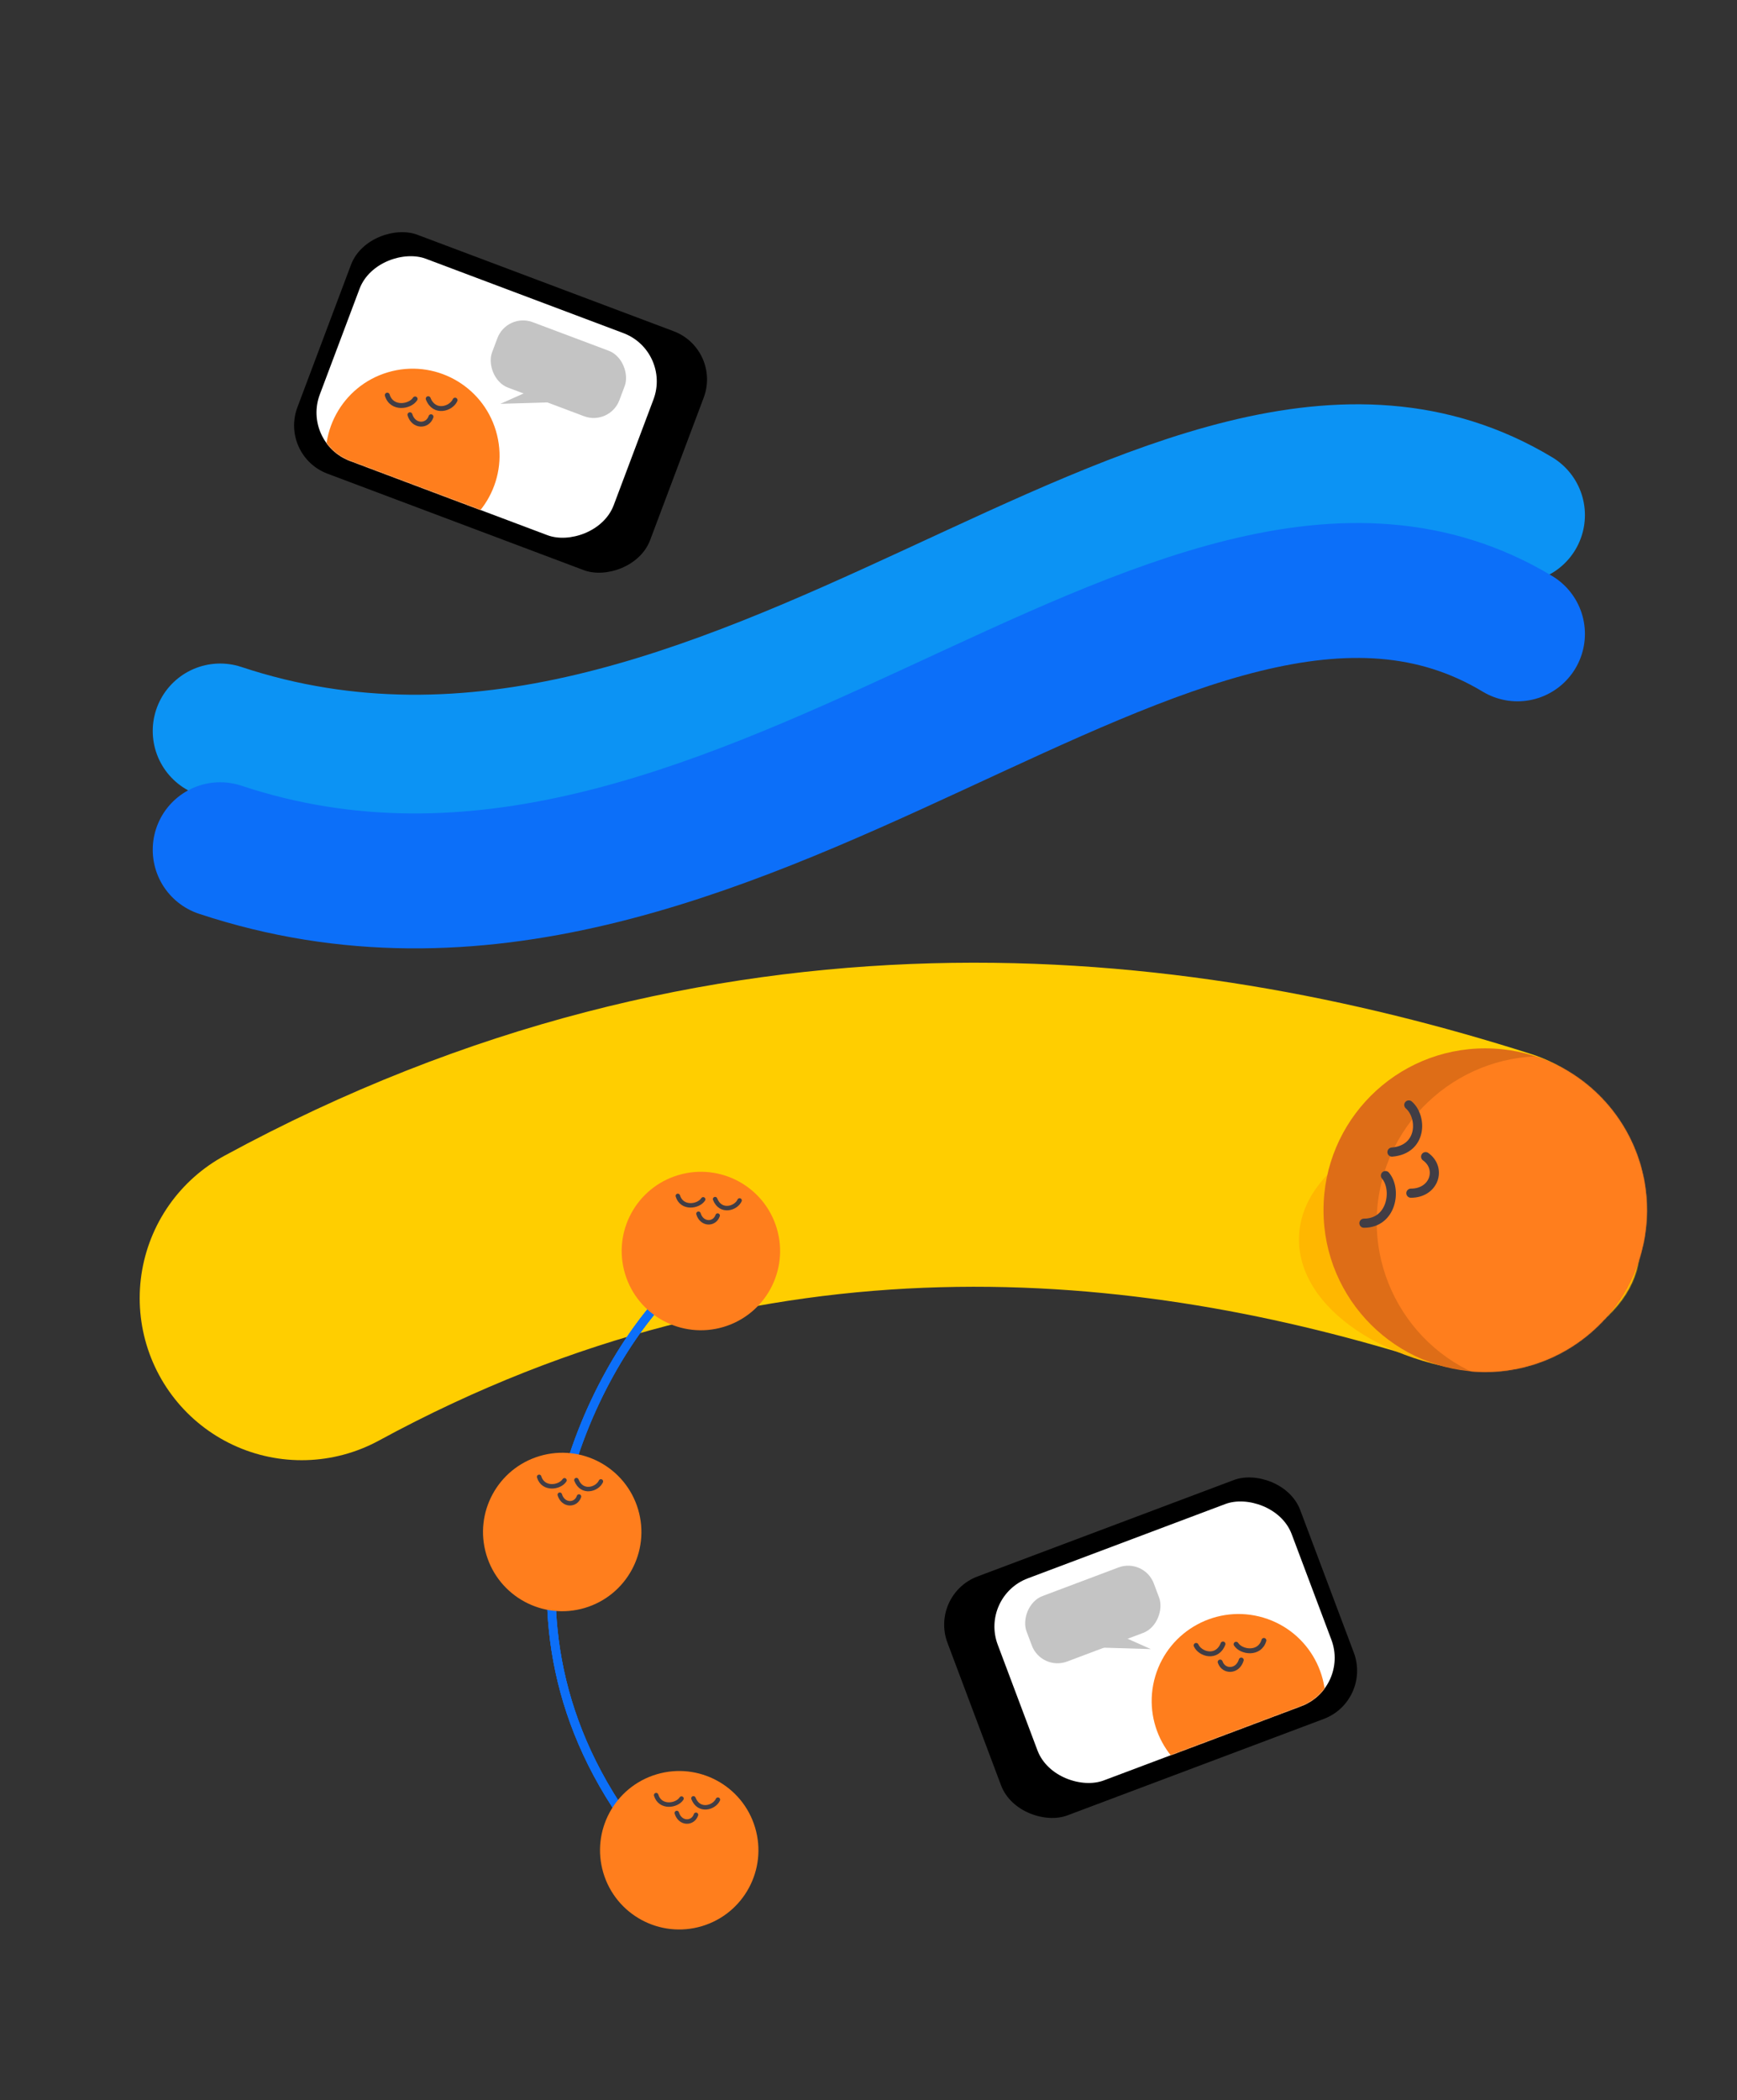 <svg width="2004" height="2422" viewBox="0 0 2004 2422" fill="none" xmlns="http://www.w3.org/2000/svg">
<rect x="0" y="0" width="2004" height="2422" fill="#333333" stroke="none"/>
<rect x="322.189" y="525.302" width="294.379" height="434.816" rx="59.416" transform="rotate(-69.384 322.189 525.302)" fill="black"/>
<rect x="348.051" y="510.504" width="248.972" height="362.318" rx="59.416" transform="rotate(-69.384 348.051 510.504)" fill="white"/>
<mask id="mask0_393_635" style="mask-type:alpha" maskUnits="userSpaceOnUse" x="365" y="294" width="393" height="327">
<rect x="348.051" y="510.504" width="248.972" height="362.318" rx="59.416" transform="rotate(-69.384 348.051 510.504)" fill="white"/>
</mask>
<g mask="url(#mask0_393_635)">
<circle cx="476.026" cy="525.468" r="100.298" transform="rotate(73.422 476.026 525.468)" fill="#FF7E1D"/>
<path d="M478.914 460.046C472.852 469.446 451.772 472.345 446.81 455.678" stroke="#413D45" stroke-width="5.662" stroke-linecap="round"/>
<path d="M497.265 480.579C493.243 492.376 477.104 492.234 472.95 478.278" stroke="#413D45" stroke-width="5.662" stroke-linecap="round"/>
<path d="M525.019 461.433C520.423 471.631 500.996 477.524 494.022 459.768" stroke="#413D45" stroke-width="5.662" stroke-linecap="round"/>
</g>
<rect x="584.97" y="360.383" width="156.9" height="80.68" rx="31.639" transform="rotate(20.601 584.97 360.383)" fill="#C4C4C4"/>
<path d="M577.248 465.684L604.964 453.33L636.286 463.896L577.248 465.684Z" fill="#C4C4C4"/>
<rect width="294.379" height="434.816" rx="59.416" transform="matrix(-0.352 -0.936 -0.936 0.352 1582.81 1961.3)" fill="black"/>
<rect width="248.972" height="362.318" rx="59.416" transform="matrix(-0.352 -0.936 -0.936 0.352 1556.95 1946.5)" fill="white"/>
<mask id="mask1_393_635" style="mask-type:alpha" maskUnits="userSpaceOnUse" x="1147" y="1730" width="393" height="327">
<rect width="248.972" height="362.318" rx="59.416" transform="matrix(-0.352 -0.936 -0.936 0.352 1556.95 1946.5)" fill="white"/>
</mask>
<g mask="url(#mask1_393_635)">
<circle r="100.298" transform="matrix(-0.285 0.958 0.958 0.285 1428.97 1961.47)" fill="#FF7E1D"/>
<path d="M1426.09 1896.05C1432.15 1905.45 1453.23 1908.35 1458.19 1891.68" stroke="#413D45" stroke-width="5.662" stroke-linecap="round"/>
<path d="M1407.73 1916.58C1411.76 1928.38 1427.9 1928.23 1432.05 1914.28" stroke="#413D45" stroke-width="5.662" stroke-linecap="round"/>
<path d="M1379.98 1897.43C1384.58 1907.63 1404 1913.52 1410.98 1895.77" stroke="#413D45" stroke-width="5.662" stroke-linecap="round"/>
</g>
<rect width="156.9" height="80.68" rx="31.639" transform="matrix(-0.936 0.352 0.352 0.936 1320.03 1796.38)" fill="#C4C4C4"/>
<path d="M1327.75 1901.68L1300.04 1889.33L1268.71 1899.9L1327.75 1901.68Z" fill="#C4C4C4"/>
<path d="M254 842.954C845.232 1038.99 1360.23 359.077 1750.75 594.014" stroke="#0C93F4" stroke-width="155.587" stroke-linecap="round"/>
<path d="M254 979.871C845.232 1175.91 1360.23 495.993 1750.75 730.93" stroke="#0C6FF9" stroke-width="155.587" stroke-linecap="round"/>
<path d="M1709 1393.22C1338.68 1275.39 855.231 1221.47 348 1497" stroke="#FFCE00" stroke-width="373.68" stroke-linecap="round"/>
<mask id="mask2_393_635" style="mask-type:alpha" maskUnits="userSpaceOnUse" x="1419" y="1288" width="473" height="294">
<ellipse cx="1655.47" cy="1434.68" rx="236.397" ry="146.338" transform="rotate(-177.956 1655.47 1434.68)" fill="#FFB700"/>
</mask>
<g mask="url(#mask2_393_635)">
<ellipse cx="1740.66" cy="1434.66" rx="242.116" ry="149.878" transform="rotate(-177.956 1740.66 1434.66)" fill="#FFB700"/>
</g>
<circle cx="1713.51" cy="1395.5" r="186.57" fill="#DE6D17"/>
<mask id="mask3_393_635" style="mask-type:alpha" maskUnits="userSpaceOnUse" x="1526" y="1208" width="375" height="375">
<circle cx="1713.51" cy="1395.5" r="186.57" transform="rotate(-165 1713.51 1395.5)" fill="#DE6D17"/>
</mask>
<g mask="url(#mask3_393_635)">
<circle cx="1779.43" cy="1409.13" r="191.084" transform="rotate(-165 1779.43 1409.13)" fill="#FF7E1D"/>
</g>
<path d="M1598.41 1355.63C1611.95 1371.43 1605.93 1410.55 1573.58 1410.55" stroke="#413D45" stroke-width="10.532" stroke-linecap="round"/>
<path d="M1644.76 1333.81C1663.66 1347.25 1654.84 1375.94 1627.75 1375.94" stroke="#413D45" stroke-width="10.532" stroke-linecap="round"/>
<path d="M1625.35 1274.17C1641.1 1287.78 1641.29 1325.54 1605.93 1328.55" stroke="#413D45" stroke-width="10.532" stroke-linecap="round"/>
<path d="M755 1508C665.167 1614 539.4 1888.9 755 2140.5" stroke="#0C6FF9" stroke-width="10"/>
<path d="M755 1508C665.167 1614 539.4 1888.9 755 2140.5" stroke="#0C6FF9" stroke-width="10"/>
<path d="M755 1508C665.167 1614 539.4 1888.9 755 2140.5" stroke="#0C6FF9" stroke-width="10"/>
<circle cx="808.63" cy="1442.63" r="91.361" transform="rotate(73.422 808.63 1442.63)" fill="#FF7E1D"/>
<path d="M811.261 1383.04C805.739 1391.6 786.538 1394.24 782.018 1379.06" stroke="#413D45" stroke-width="5.157" stroke-linecap="round"/>
<path d="M827.976 1401.74C824.312 1412.49 809.612 1412.36 805.827 1399.65" stroke="#413D45" stroke-width="5.157" stroke-linecap="round"/>
<path d="M853.258 1384.3C849.071 1393.59 831.375 1398.96 825.023 1382.79" stroke="#413D45" stroke-width="5.157" stroke-linecap="round"/>
<circle cx="648.63" cy="1766.63" r="91.361" transform="rotate(73.422 648.63 1766.63)" fill="#FF7E1D"/>
<path d="M651.261 1707.04C645.739 1715.6 626.538 1718.24 622.018 1703.06" stroke="#413D45" stroke-width="5.157" stroke-linecap="round"/>
<path d="M667.976 1725.74C664.312 1736.49 649.612 1736.36 645.827 1723.65" stroke="#413D45" stroke-width="5.157" stroke-linecap="round"/>
<path d="M693.258 1708.3C689.071 1717.59 671.375 1722.96 665.023 1706.79" stroke="#413D45" stroke-width="5.157" stroke-linecap="round"/>
<circle cx="783.63" cy="2133.63" r="91.361" transform="rotate(73.422 783.63 2133.63)" fill="#FF7E1D"/>
<path d="M786.261 2074.04C780.739 2082.6 761.538 2085.24 757.018 2070.06" stroke="#413D45" stroke-width="5.157" stroke-linecap="round"/>
<path d="M802.976 2092.74C799.312 2103.49 784.612 2103.36 780.827 2090.65" stroke="#413D45" stroke-width="5.157" stroke-linecap="round"/>
<path d="M828.258 2075.3C824.071 2084.59 806.375 2089.96 800.023 2073.79" stroke="#413D45" stroke-width="5.157" stroke-linecap="round"/>
</svg>
